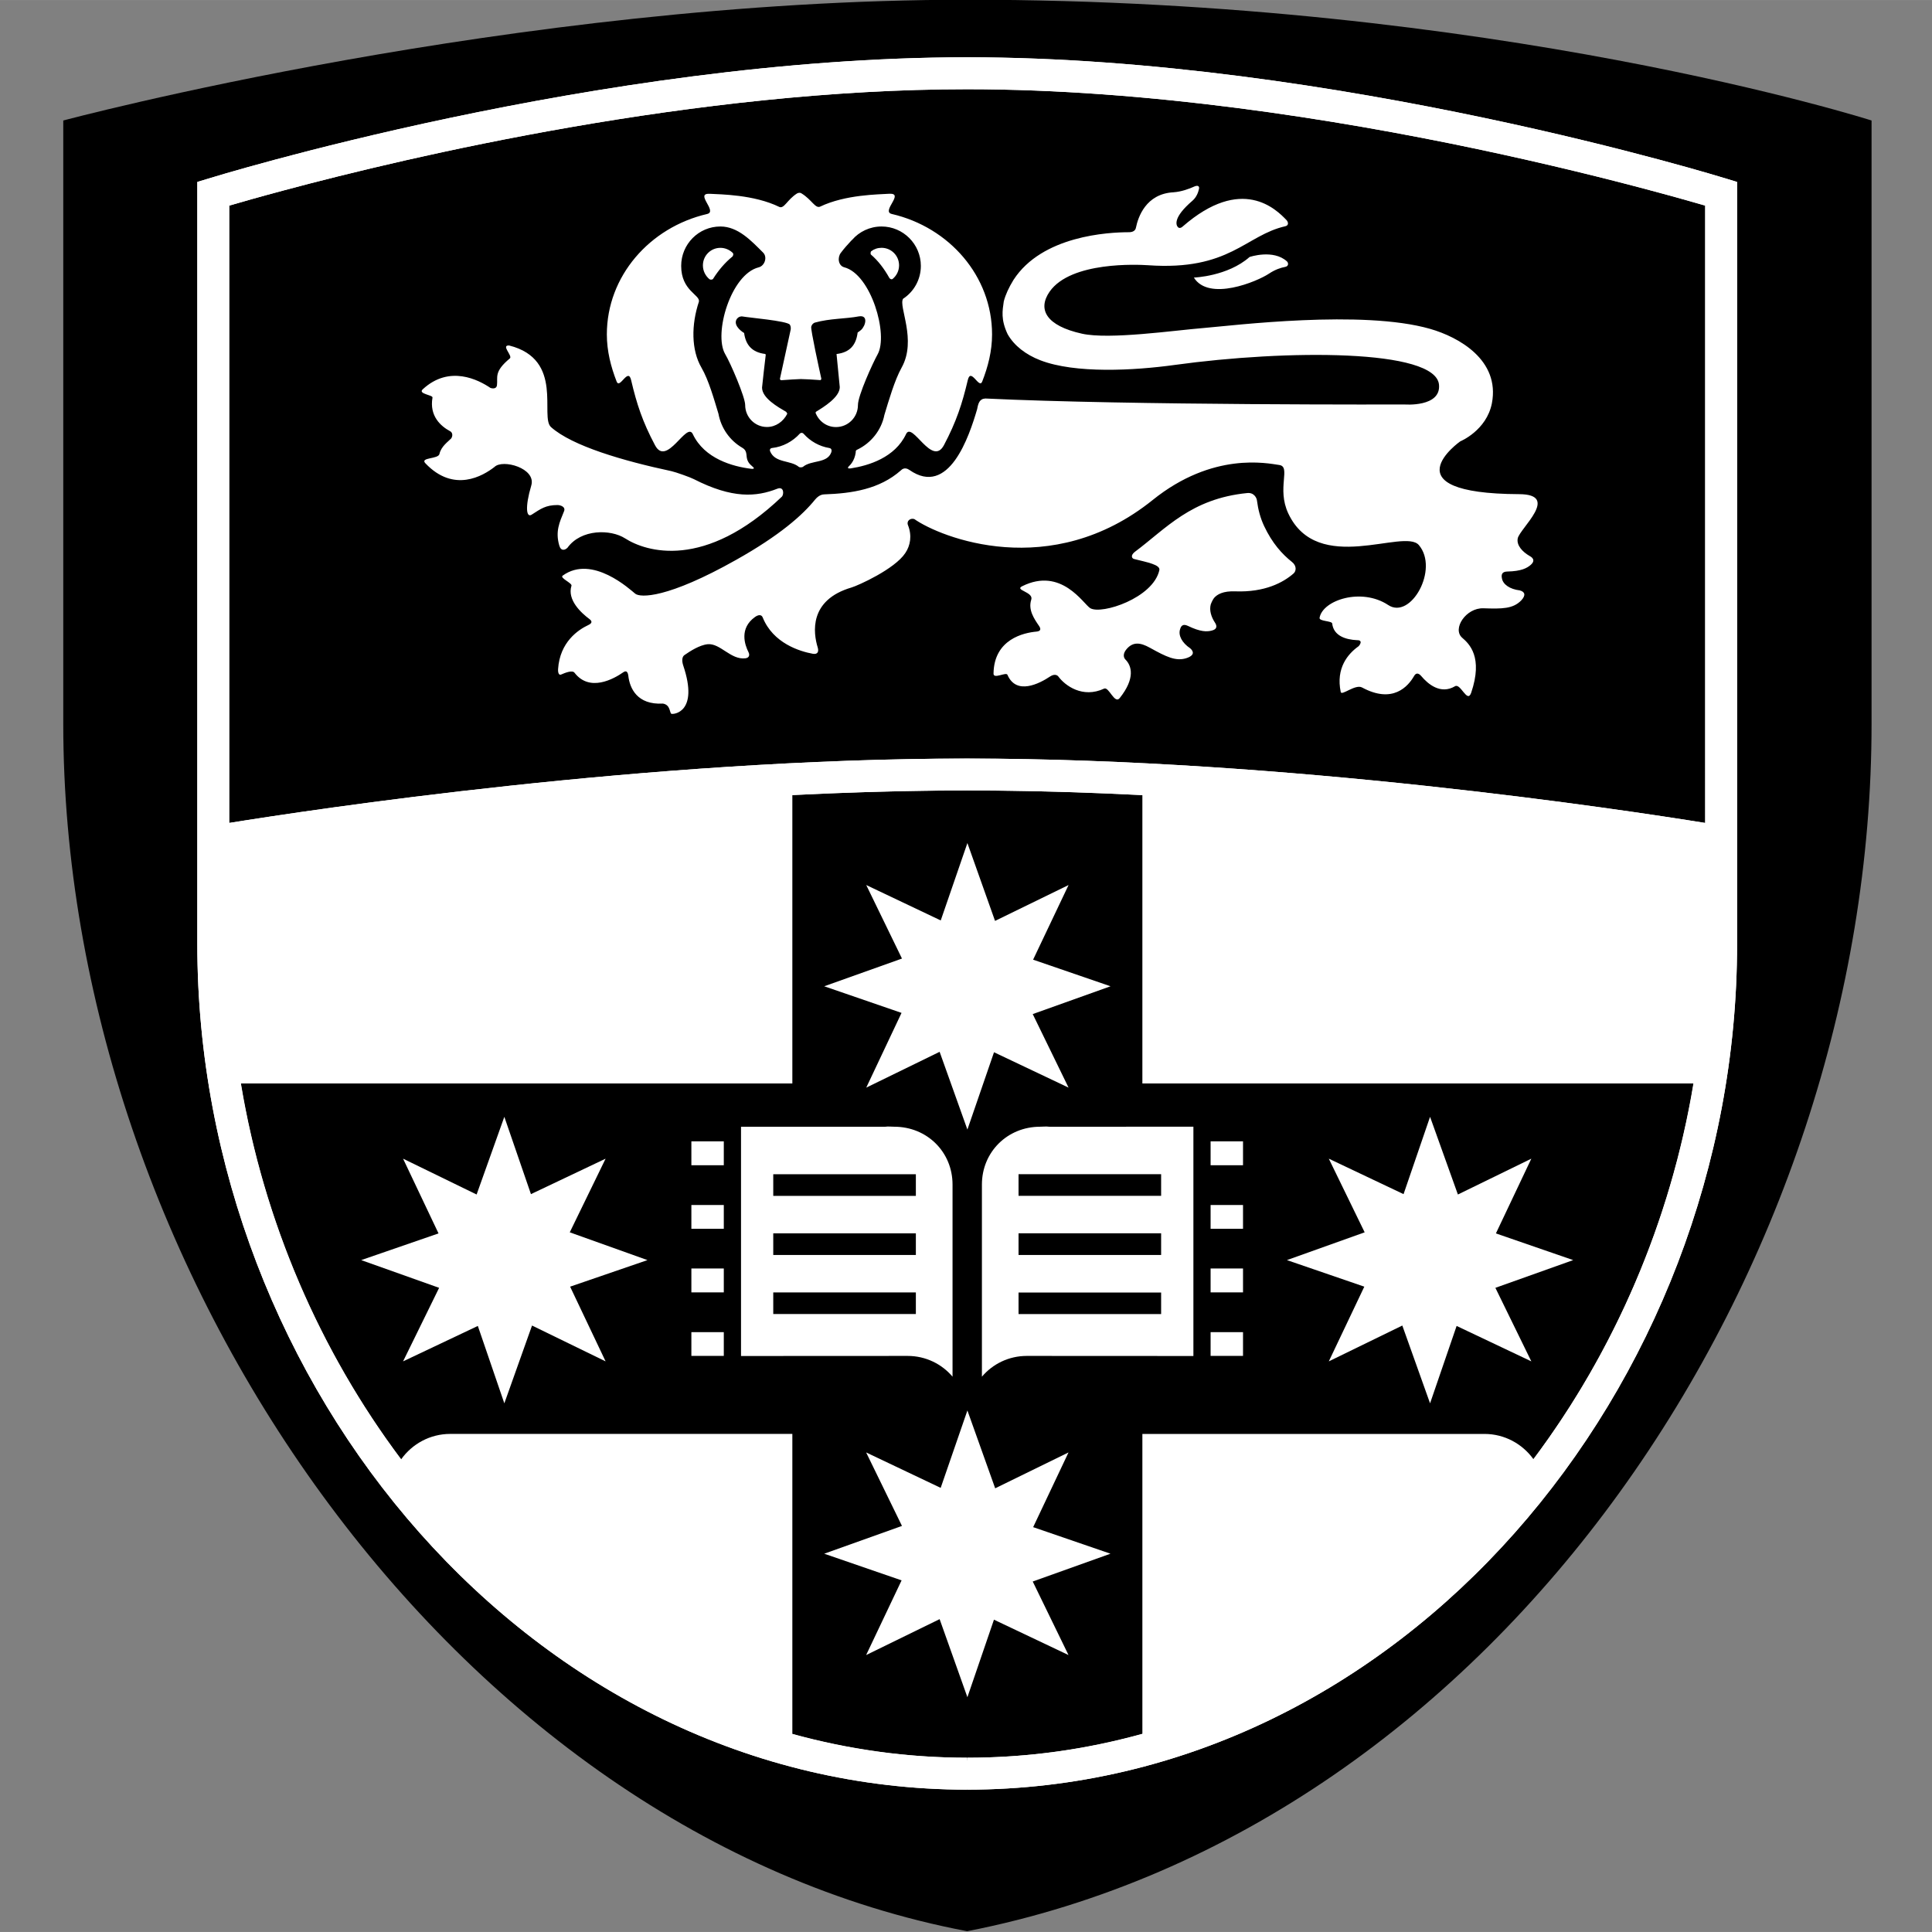 <?xml version="1.0" encoding="UTF-8" standalone="no"?>
<svg
   version="1.1"
   height="109.537"
   width="109.537"
   viewBox="0 0 109.535 109.532"
   id="svg30"
   sodipodi:docname="usyd.svg"
   inkscape:version="1.3.2 (1:1.3.2+202311252150+091e20ef0f)"
   xmlns:inkscape="http://www.inkscape.org/namespaces/inkscape"
   xmlns:sodipodi="http://sodipodi.sourceforge.net/DTD/sodipodi-0.dtd"
   xmlns:xlink="http://www.w3.org/1999/xlink"
   xmlns="http://www.w3.org/2000/svg"
   xmlns:svg="http://www.w3.org/2000/svg"
   xmlns:rdf="http://www.w3.org/1999/02/22-rdf-syntax-ns#"
   xmlns:cc="http://creativecommons.org/ns#"
   xmlns:dc="http://purl.org/dc/elements/1.1/">
  <rect x="0" y="0" width="109.535" height="109.532" fill="#808080" stroke="none"/>
  <defs
     id="defs30">
    <defs
       id="defs3">
      <rect
         id="XMLID_1_"
         y="29.401"
         width="205.58"
         x="27.209"
         height="71.198" />
    </defs>
    <clipPath
       id="XMLID_3_">
      <use
         xlink:href="#XMLID_1_"
         height="130"
         width="260"
         y="0"
         x="0"
         id="use3" />
    </clipPath>
  </defs>
  <sodipodi:namedview
     id="namedview30"
     pagecolor="#ffffff"
     bordercolor="#000000"
     borderopacity="0.25"
     inkscape:showpageshadow="2"
     inkscape:pageopacity="0.0"
     inkscape:pagecheckerboard="0"
     inkscape:deskcolor="#d1d1d1"
     inkscape:zoom="2.7332151"
     inkscape:cx="151.10409"
     inkscape:cy="4.5733685"
     inkscape:window-width="1920"
     inkscape:window-height="1031"
     inkscape:window-x="0"
     inkscape:window-y="25"
     inkscape:window-maximized="1"
     inkscape:current-layer="svg30" />
  <title
     id="title1">University of Sydney</title>
  <path
     fill="#fbb500"
     d="M 93.869,39.555 V 56.098 C 93.869,76.151 80.213,96.747 60.531,100.6 41.551,96.997 27.21,76.15 27.21,56.098 V 33.852 c 0,0 16.629,-4.452 33.327,-4.452 19.402,0 33.332,4.452 33.332,4.452 z"
     clip-path="url(#XMLID_3_)"
     id="path15"
     transform="matrix(1.538,0,0,1.538,-38.262,-45.234)"
     style="fill:#000000" />
  <path
     fill="#ffffff"
     d="M 60.537,95.382 C 76.516,95.365 88.91,80.542 88.912,64.218 V 36.117 L 88.495,35.99 c 0,0 -14.398,-4.465 -27.964,-4.469 -13.562,0.004 -27.938,4.463 -27.962,4.469 l -0.417,0.127 v 28.102 c 0.002,16.324 12.396,31.147 28.375,31.164"
     clip-path="url(#XMLID_3_)"
     id="path16"
     transform="matrix(1.538,0,0,1.538,-38.262,-45.234)" />
  <path
     fill="#004485"
     d="M 66.989,93.322 V 82.269 h 12.613 c 0.739,0 1.396,0.367 1.802,0.93 2.98,-3.975 5.053,-8.752 5.898,-13.849 H 66.989 V 58.721 c -2.135,-0.108 -4.307,-0.173 -6.457,-0.173 -2.146,0 -4.315,0.064 -6.446,0.171 V 69.35 H 33.759 c 0.847,5.101 2.923,9.879 5.907,13.854 0.403,-0.565 1.063,-0.936 1.809,-0.936 h 12.611 v 11.058 c 2.061,0.567 4.212,0.879 6.441,0.879 v 0.092 h 0.01 v -0.092 c 2.231,0.001 4.388,-0.311 6.452,-0.883"
     clip-path="url(#XMLID_3_)"
     id="path17"
     transform="matrix(1.538,0,0,1.538,-38.262,-45.234)"
     style="fill:#000000" />
  <polygon
     points="81.327,72.122 80.021,74.877 82.87,75.861 80.002,76.883 81.327,79.594 78.573,78.288 77.594,81.141 76.571,78.273 73.861,79.594 75.17,76.84 72.318,75.861 75.183,74.837 73.861,72.122 76.617,73.429 77.594,70.579 78.62,73.443 "
     fill="#fbb500"
     clip-path="url(#XMLID_3_)"
     id="polygon17"
     transform="matrix(1.538,0,0,1.538,-38.262,-45.234)"
     style="fill:#ffffff" />
  <polygon
     points="39.736,72.122 41.043,74.877 38.193,75.861 41.065,76.883 39.736,79.594 42.492,78.288 43.469,81.141 44.49,78.273 47.202,79.594 45.894,76.84 48.745,75.861 45.881,74.837 47.202,72.122 44.45,73.429 43.469,70.579 42.447,73.443 "
     fill="#fbb500"
     clip-path="url(#XMLID_3_)"
     id="polygon18"
     transform="matrix(1.538,0,0,1.538,-38.262,-45.234)"
     style="fill:#ffffff" />
  <polygon
     points="64.266,82.951 62.963,85.705 65.813,86.684 62.947,87.709 64.266,90.42 61.518,89.116 60.539,91.974 59.515,89.096 56.806,90.42 58.113,87.667 55.261,86.684 58.127,85.66 56.806,82.951 59.554,84.257 60.539,81.404 61.563,84.273 "
     fill="#fbb500"
     clip-path="url(#XMLID_3_)"
     id="polygon19"
     transform="matrix(1.538,0,0,1.538,-38.262,-45.234)"
     style="fill:#ffffff" />
  <polygon
     points="64.268,62.035 62.961,64.786 65.815,65.767 62.947,66.792 64.268,69.503 61.52,68.199 60.539,71.049 59.515,68.183 56.81,69.503 58.111,66.748 55.261,65.767 58.127,64.745 56.81,62.035 59.556,63.34 60.539,60.487 61.558,63.357 "
     fill="#fbb500"
     clip-path="url(#XMLID_3_)"
     id="polygon20"
     transform="matrix(1.538,0,0,1.538,-38.262,-45.234)"
     style="fill:#ffffff" />
  <rect
     clip-path="url(#XMLID_3_)"
     height="0.881"
     width="1.195"
     y="71.483"
     x="69.504"
     fill="#fbb500"
     id="rect20"
     transform="matrix(1.538,0,0,1.538,-38.262,-45.234)"
     style="fill:#ffffff" />
  <rect
     clip-path="url(#XMLID_3_)"
     height="0.877"
     width="1.195"
     y="73.83"
     x="69.504"
     fill="#fbb500"
     id="rect21"
     transform="matrix(1.538,0,0,1.538,-38.262,-45.234)"
     style="fill:#ffffff" />
  <rect
     clip-path="url(#XMLID_3_)"
     height="0.881"
     width="1.195"
     y="76.17"
     x="69.504"
     fill="#fbb500"
     id="rect22"
     transform="matrix(1.538,0,0,1.538,-38.262,-45.234)"
     style="fill:#ffffff" />
  <rect
     clip-path="url(#XMLID_3_)"
     height="0.875"
     width="1.195"
     y="78.517"
     x="69.504"
     fill="#fbb500"
     id="rect23"
     transform="matrix(1.538,0,0,1.538,-38.262,-45.234)"
     style="fill:#ffffff" />
  <path
     fill="#ffffff"
     d="m 63.551,70.944 c -0.103,-0.015 -0.222,0 -0.329,0 -1.213,0 -2.148,0.937 -2.148,2.131 v 7.083 c 0.397,-0.468 0.99,-0.765 1.655,-0.765 0.085,0 4.476,0.003 6.141,0.003 v -8.452 z m 4.129,6.907 h -5.256 v -0.795 h 5.256 z m 0,-2.18 h -5.256 v -0.798 h 5.256 z m 0,-2.18 h -5.256 v -0.798 h 5.256 z"
     clip-path="url(#XMLID_3_)"
     id="path23"
     transform="matrix(1.538,0,0,1.538,-38.262,-45.234)" />
  <rect
     clip-path="url(#XMLID_3_)"
     height="0.881"
     width="1.195"
     y="71.483"
     x="50.364"
     fill="#fbb500"
     id="rect24"
     transform="matrix(1.538,0,0,1.538,-38.262,-45.234)"
     style="fill:#ffffff" />
  <rect
     clip-path="url(#XMLID_3_)"
     height="0.877"
     width="1.195"
     y="73.83"
     x="50.364"
     fill="#fbb500"
     id="rect25"
     transform="matrix(1.538,0,0,1.538,-38.262,-45.234)"
     style="fill:#ffffff" />
  <rect
     clip-path="url(#XMLID_3_)"
     height="0.881"
     width="1.195"
     y="76.17"
     x="50.364"
     fill="#fbb500"
     id="rect26"
     transform="matrix(1.538,0,0,1.538,-38.262,-45.234)"
     style="fill:#ffffff" />
  <rect
     clip-path="url(#XMLID_3_)"
     height="0.875"
     width="1.195"
     y="78.517"
     x="50.364"
     fill="#fbb500"
     id="rect27"
     transform="matrix(1.538,0,0,1.538,-38.262,-45.234)"
     style="fill:#ffffff" />
  <path
     fill="#ffffff"
     d="m 52.194,70.944 v 8.452 c 1.667,0 6.055,-0.003 6.143,-0.003 0.663,0 1.259,0.297 1.654,0.765 v -7.083 c 0,-1.194 -0.934,-2.131 -2.151,-2.131 -0.106,0 -0.226,-0.015 -0.326,0 z m 1.188,6.109 h 5.257 v 0.796 h -5.257 z m 0,-2.179 h 5.257 v 0.798 h -5.257 z m 0,-2.178 h 5.257 v 0.798 h -5.257 z"
     clip-path="url(#XMLID_3_)"
     id="path27"
     transform="matrix(1.538,0,0,1.538,-38.262,-45.234)" />
  <path
     fill="#d4002a"
     d="m 60.531,57.372 c 11.777,0.002 24.195,1.889 27.205,2.374 V 36.99 c -0.405,-0.117 -1.093,-0.316 -2.019,-0.563 -1.545,-0.414 -3.75,-0.964 -6.369,-1.519 -5.243,-1.107 -12.163,-2.209 -18.817,-2.209 -9.987,-0.002 -20.551,2.484 -25.189,3.728 -0.926,0.248 -1.614,0.447 -2.015,0.563 v 22.755 c 3.006,-0.482 15.43,-2.371 27.204,-2.373"
     clip-path="url(#XMLID_3_)"
     id="path28"
     transform="matrix(1.538,0,0,1.538,-38.262,-45.234)"
     style="fill:#000000" />
  <path
     d="m 72.562,50.55 c -0.382,0.335 -1.063,0.698 -2.143,0.659 -0.456,-0.019 -0.676,0.112 -0.791,0.248 -0.066,0.092 -0.109,0.206 -0.118,0.23 -0.061,0.224 0.021,0.464 0.141,0.653 0.118,0.166 0.073,0.273 -0.106,0.315 -0.177,0.047 -0.414,0.051 -0.877,-0.173 -0.203,-0.098 -0.261,0.027 -0.288,0.121 -0.077,0.227 0.07,0.504 0.373,0.706 0.155,0.136 0.128,0.269 -0.116,0.354 -0.407,0.144 -0.774,-0.045 -1.371,-0.375 -0.352,-0.196 -0.623,-0.228 -0.86,0.051 -0.134,0.156 -0.122,0.299 -0.045,0.38 0.234,0.23 0.374,0.693 -0.207,1.423 -0.192,0.241 -0.398,-0.427 -0.575,-0.348 -0.793,0.371 -1.444,-0.114 -1.689,-0.448 -0.054,-0.068 -0.165,-0.089 -0.301,0 -0.397,0.265 -1.246,0.704 -1.575,-0.063 -0.051,-0.11 -0.518,0.175 -0.512,-0.044 0.017,-1.269 1.118,-1.506 1.587,-1.547 0.143,-0.015 0.172,-0.084 0.096,-0.2 -0.188,-0.275 -0.415,-0.602 -0.291,-0.981 0.087,-0.281 -0.633,-0.346 -0.336,-0.491 1.45,-0.723 2.26,0.662 2.512,0.811 0.421,0.242 2.314,-0.375 2.544,-1.401 0.049,-0.201 -0.44,-0.291 -0.928,-0.413 -0.09,-0.021 -0.139,-0.134 0.022,-0.262 1.149,-0.855 2.069,-1.964 4.146,-2.17 0.252,-0.026 0.352,0.183 0.36,0.285 0.041,0.322 0.124,0.637 0.263,0.932 0.301,0.637 0.661,1.032 1.026,1.323 0.18,0.142 0.159,0.338 0.059,0.425 m 8.317,-2.924 c 1.522,0.007 0.025,1.261 -0.053,1.628 -0.054,0.267 0.191,0.507 0.43,0.646 0.181,0.094 0.186,0.21 0.052,0.33 -0.142,0.124 -0.352,0.237 -0.865,0.248 -0.222,0.002 -0.22,0.143 -0.202,0.239 0.031,0.234 0.294,0.413 0.658,0.456 0.197,0.051 0.231,0.183 0.057,0.368 -0.303,0.315 -0.708,0.315 -1.394,0.292 -0.646,-0.023 -1.161,0.761 -0.782,1.088 0.255,0.22 0.778,0.708 0.328,2.03 -0.143,0.401 -0.387,-0.366 -0.593,-0.245 -0.536,0.318 -1.001,-0.083 -1.244,-0.372 -0.105,-0.123 -0.199,-0.127 -0.269,0 -0.216,0.374 -0.779,1.033 -1.916,0.418 -0.248,-0.132 -0.756,0.32 -0.785,0.167 -0.186,-0.885 0.269,-1.41 0.655,-1.685 0.038,-0.032 0.188,-0.233 -0.064,-0.226 -0.386,-0.02 -0.853,-0.146 -0.906,-0.614 -0.008,-0.1 -0.491,-0.077 -0.465,-0.211 0.113,-0.651 1.544,-1.122 2.53,-0.47 0.834,0.553 1.882,-1.328 1.129,-2.211 -0.544,-0.634 -3.729,1.141 -4.813,-1.166 -0.435,-0.929 0.111,-1.721 -0.332,-1.785 -0.442,-0.063 -2.444,-0.497 -4.667,1.291 -3.757,3.022 -7.829,1.376 -8.787,0.702 -0.149,-0.047 -0.297,0.073 -0.232,0.226 0.153,0.388 0.087,0.751 -0.1,1.028 -0.391,0.592 -1.741,1.197 -1.98,1.268 -1.581,0.462 -1.414,1.675 -1.248,2.212 0.049,0.164 -0.01,0.262 -0.181,0.232 -0.484,-0.089 -1.461,-0.386 -1.846,-1.337 -0.042,-0.109 -0.151,-0.113 -0.283,-0.02 -0.588,0.418 -0.38,1.028 -0.241,1.3 0.053,0.106 0.023,0.208 -0.116,0.224 -0.54,0.065 -0.926,-0.563 -1.39,-0.519 -0.303,0.03 -0.657,0.263 -0.851,0.397 -0.095,0.06 -0.107,0.213 -0.05,0.386 0.591,1.753 -0.379,1.811 -0.437,1.781 -0.071,-0.039 -0.03,-0.331 -0.313,-0.376 -0.95,0.053 -1.223,-0.568 -1.274,-1.026 -0.02,-0.149 -0.077,-0.2 -0.179,-0.132 -0.36,0.252 -1.248,0.745 -1.805,0.02 -0.081,-0.105 -0.346,0.004 -0.49,0.066 -0.115,0.049 -0.12,-0.141 -0.115,-0.2 0.066,-0.999 0.742,-1.449 1.116,-1.624 0.136,-0.063 0.151,-0.137 0.042,-0.218 -0.301,-0.224 -0.832,-0.706 -0.664,-1.231 0.029,-0.098 -0.443,-0.286 -0.325,-0.371 1.092,-0.793 2.497,0.523 2.676,0.666 0.188,0.149 1.181,0.181 3.715,-1.246 1.612,-0.904 2.456,-1.655 2.915,-2.225 0.057,-0.067 0.175,-0.188 0.336,-0.191 1.021,-0.035 2.033,-0.187 2.822,-0.881 0.13,-0.137 0.265,-0.055 0.32,-0.018 1.449,1.009 2.198,-1.224 2.496,-2.246 0.039,-0.208 0.083,-0.378 0.303,-0.389 5.339,0.256 15.458,0.22 15.458,0.22 0,0 1.335,0.106 1.264,-0.723 C 77.818,42.268 72.3,42.295 68.178,42.863 66.682,43.07 64.51,43.188 63.225,42.69 62.692,42.484 62.261,42.152 62.022,41.729 61.766,41.187 61.831,40.862 61.88,40.52 c 0.064,-0.25 0.187,-0.513 0.358,-0.792 1.056,-1.632 3.499,-1.758 4.258,-1.758 0.146,0 0.238,-0.062 0.256,-0.169 0.077,-0.377 0.36,-1.248 1.384,-1.303 0.289,-0.019 0.582,-0.128 0.764,-0.211 0.122,-0.055 0.199,-0.023 0.177,0.083 -0.029,0.132 -0.091,0.308 -0.243,0.44 -0.719,0.616 -0.612,0.9 -0.527,0.981 0.051,0.039 0.116,0.02 0.169,-0.032 2.176,-1.896 3.444,-0.64 3.831,-0.23 0.063,0.073 0.081,0.188 -0.045,0.22 -1.478,0.332 -2.047,1.651 -5.066,1.438 -0.367,-0.024 -2.839,-0.148 -3.625,0.972 -0.452,0.651 -0.137,1.259 1.197,1.553 1.013,0.222 3.376,-0.121 4.49,-0.212 1.091,-0.09 5.845,-0.684 8.339,0.033 1.052,0.301 2.581,1.148 2.276,2.743 -0.198,1.007 -1.167,1.404 -1.167,1.404 0,0 -2.734,1.925 2.173,1.946 M 45.19,45.154 c -0.425,-0.374 0.501,-2.494 -1.542,-3.008 -0.32,-0.019 0.138,0.38 0.024,0.476 -0.594,0.493 -0.439,0.688 -0.474,0.983 -0.012,0.147 -0.167,0.132 -0.242,0.104 -0.432,-0.292 -1.51,-0.861 -2.495,0.052 -0.188,0.172 0.376,0.206 0.36,0.304 -0.123,0.689 0.318,1.062 0.643,1.237 0.106,0.051 0.106,0.183 0.047,0.269 -0.108,0.116 -0.371,0.289 -0.434,0.574 -0.041,0.195 -0.729,0.12 -0.519,0.342 1.05,1.107 2.127,0.464 2.548,0.136 0.299,-0.299 1.549,0.045 1.356,0.685 -0.241,0.813 -0.179,1.212 0.024,1.068 0.322,-0.206 0.505,-0.349 0.945,-0.349 0.085,0 0.327,0.055 0.23,0.251 -0.153,0.378 -0.318,0.717 -0.167,1.239 0.063,0.224 0.216,0.171 0.302,0.085 0.504,-0.698 1.594,-0.686 2.125,-0.346 0.765,0.493 2.931,1.182 5.774,-1.533 0.085,-0.079 0.09,-0.393 -0.16,-0.299 -0.774,0.305 -1.653,0.377 -3.084,-0.354 C 50.335,47.008 49.784,46.812 49.632,46.779 47.857,46.4 45.971,45.852 45.19,45.154 m 23.697,-5.512 c 0,0 1.243,-0.042 2.054,-0.759 0,0 0.871,-0.297 1.378,0.163 0.057,0.054 0.069,0.179 -0.068,0.203 -0.15,0.028 -0.36,0.092 -0.591,0.246 -0.445,0.297 -2.22,1.035 -2.773,0.147 M 55.519,46.09 c -0.153,0.41 -0.729,0.273 -1.037,0.525 -0.034,0.029 -0.126,0.029 -0.154,0.008 -0.304,-0.26 -0.876,-0.132 -1.062,-0.578 -0.015,-0.035 -0.015,-0.107 0.068,-0.12 0.405,-0.044 0.766,-0.243 1.028,-0.531 0.022,-0.027 0.092,-0.053 0.149,0.016 0.237,0.264 0.57,0.456 0.939,0.515 0.046,0.007 0.111,0.046 0.069,0.165 m -3.638,-7.365 c -0.117,-0.11 -0.275,-0.179 -0.448,-0.179 -0.356,0 -0.644,0.289 -0.644,0.647 0,0.204 0.094,0.385 0.239,0.507 0.055,0.036 0.122,0.012 0.134,-0.008 0.195,-0.312 0.436,-0.598 0.714,-0.824 0.027,-0.023 0.054,-0.107 0.005,-0.143 m 0.466,5.614 c 0,-0.288 -0.537,-1.542 -0.74,-1.881 -0.428,-0.745 0.209,-2.935 1.237,-3.193 0.222,-0.053 0.334,-0.377 0.162,-0.546 -0.429,-0.427 -0.919,-0.96 -1.572,-0.96 -0.8,0 -1.446,0.651 -1.446,1.453 0,0.918 0.703,1.063 0.654,1.317 -0.283,0.851 -0.287,1.781 0.095,2.436 0.265,0.454 0.467,1.177 0.625,1.696 0.098,0.533 0.42,0.987 0.874,1.252 0.226,0.132 0.116,0.307 0.211,0.497 0.042,0.092 0.118,0.151 0.175,0.203 0.096,0.074 0.021,0.089 -0.057,0.078 -0.677,-0.084 -1.717,-0.369 -2.148,-1.277 -0.226,-0.486 -0.959,1.228 -1.393,0.409 -0.463,-0.871 -0.676,-1.525 -0.881,-2.4 -0.112,-0.484 -0.417,0.344 -0.533,0.055 -0.211,-0.542 -0.362,-1.12 -0.362,-1.74 0,-2.146 1.576,-3.946 3.694,-4.439 0.409,-0.094 -0.476,-0.776 0.102,-0.745 0.38,0.022 1.622,0.026 2.562,0.484 0.179,0.077 0.289,-0.265 0.647,-0.493 0.027,-0.019 0.112,-0.051 0.177,-0.002 0.371,0.229 0.501,0.562 0.68,0.484 0.935,-0.448 2.166,-0.448 2.539,-0.474 0.6,-0.037 -0.308,0.651 0.104,0.745 2.121,0.493 3.695,2.293 3.695,4.439 0,0.621 -0.152,1.199 -0.364,1.74 -0.114,0.289 -0.417,-0.539 -0.531,-0.055 -0.207,0.875 -0.42,1.529 -0.88,2.4 -0.441,0.819 -1.169,-0.896 -1.396,-0.409 -0.409,0.863 -1.37,1.16 -2.042,1.264 -0.076,0.008 -0.147,-0.002 -0.055,-0.089 0.034,-0.034 0.196,-0.184 0.241,-0.491 0.005,-0.032 -0.015,-0.081 0.058,-0.112 0.505,-0.242 0.888,-0.712 1,-1.28 0.16,-0.527 0.376,-1.278 0.634,-1.742 0.573,-1.023 -0.124,-2.264 0.055,-2.54 0.393,-0.255 0.655,-0.703 0.655,-1.211 0,-0.802 -0.653,-1.453 -1.449,-1.453 -0.434,0 -0.822,0.192 -1.082,0.49 l -0.041,0.039 c -0.132,0.142 -0.262,0.287 -0.376,0.44 -0.132,0.168 -0.102,0.474 0.124,0.535 0.99,0.258 1.634,2.485 1.231,3.208 -0.179,0.321 -0.726,1.52 -0.726,1.869 0,0.449 -0.36,0.813 -0.809,0.813 -0.344,0 -0.633,-0.213 -0.755,-0.529 0,0 0.015,-0.026 0.018,-0.035 0.275,-0.17 0.876,-0.533 0.876,-0.908 L 55.715,42.46 c 0.491,-0.059 0.719,-0.326 0.778,-0.793 0.045,-0.029 0.09,-0.063 0.128,-0.096 0.165,-0.151 0.273,-0.556 -0.079,-0.499 -0.501,0.094 -1.069,0.075 -1.619,0.228 -0.073,0.02 -0.126,0.085 -0.141,0.156 -0.024,0.106 0.298,1.58 0.371,1.906 0.004,0.036 -0.019,0.06 -0.037,0.06 -0.224,-0.02 -0.623,-0.039 -0.721,-0.039 -0.096,0.002 -0.486,0.024 -0.718,0.043 -0.024,0 -0.057,-0.03 -0.047,-0.06 0.074,-0.348 0.396,-1.813 0.396,-1.813 0.006,-0.063 0,-0.126 -0.034,-0.177 -0.107,-0.139 -1.542,-0.26 -1.736,-0.299 -0.081,-0.015 -0.163,0.018 -0.213,0.085 -0.143,0.203 0.106,0.429 0.265,0.523 0.061,0.452 0.301,0.714 0.776,0.773 0.007,0.006 0.016,0.022 0.022,0.024 -0.015,0.081 -0.137,1.209 -0.137,1.215 0,0.391 0.593,0.721 0.888,0.894 0.014,0.02 0.036,0.045 0.041,0.073 -0.143,0.284 -0.423,0.486 -0.745,0.486 -0.446,0.002 -0.806,-0.362 -0.806,-0.811 m 4.637,-5.544 c 0.267,0.228 0.49,0.525 0.676,0.857 0.014,0.034 0.085,0.075 0.124,0.039 0.143,-0.118 0.236,-0.297 0.236,-0.499 0,-0.358 -0.288,-0.647 -0.646,-0.647 -0.143,0 -0.275,0.045 -0.38,0.126 -0.027,0.019 -0.033,0.103 -0.01,0.124"
     fill-rule="evenodd"
     clip-path="url(#XMLID_3_)"
     fill="#ffdd92"
     id="path29"
     transform="matrix(1.538,0,0,1.538,-38.262,-45.234)"
     style="fill:#ffffff" />
  <path
     fill="#ffffff"
     d="m 88.496,35.991 c 0,0 -14.398,-4.465 -27.964,-4.469 -13.565,0.004 -27.938,4.461 -27.965,4.469 l -0.416,0.126 v 28.101 c 0.004,16.324 12.396,31.147 28.375,31.164 v -1.177 c -7.608,0 -14.395,-3.55 -19.3,-9.079 C 36.323,79.598 33.323,72.087 33.327,64.218 V 60.94 c 1.137,-0.186 4.209,-0.668 8.336,-1.152 5.251,-0.621 12.18,-1.239 18.868,-1.239 6.685,0 13.615,0.619 18.869,1.239 4.125,0.484 7.197,0.967 8.336,1.152 v 3.278 c 0,7.869 -2.998,15.38 -7.899,20.908 -4.906,5.529 -11.693,9.079 -19.3,9.079 v 1.177 C 76.515,95.365 88.909,80.542 88.911,64.218 V 36.117 Z M 60.531,57.373 c -11.774,0 -24.198,1.887 -27.204,2.374 V 36.988 c 0.401,-0.117 1.088,-0.315 2.015,-0.56 4.639,-1.246 15.202,-3.731 25.189,-3.729 6.654,0 13.574,1.101 18.817,2.207 2.62,0.555 4.824,1.107 6.369,1.522 0.926,0.245 1.613,0.443 2.019,0.56 V 59.746 C 84.726,59.26 72.308,57.373 60.531,57.373"
     clip-path="url(#XMLID_3_)"
     id="path30"
     transform="matrix(1.538,0,0,1.538,-38.262,-45.234)" />
</svg>
